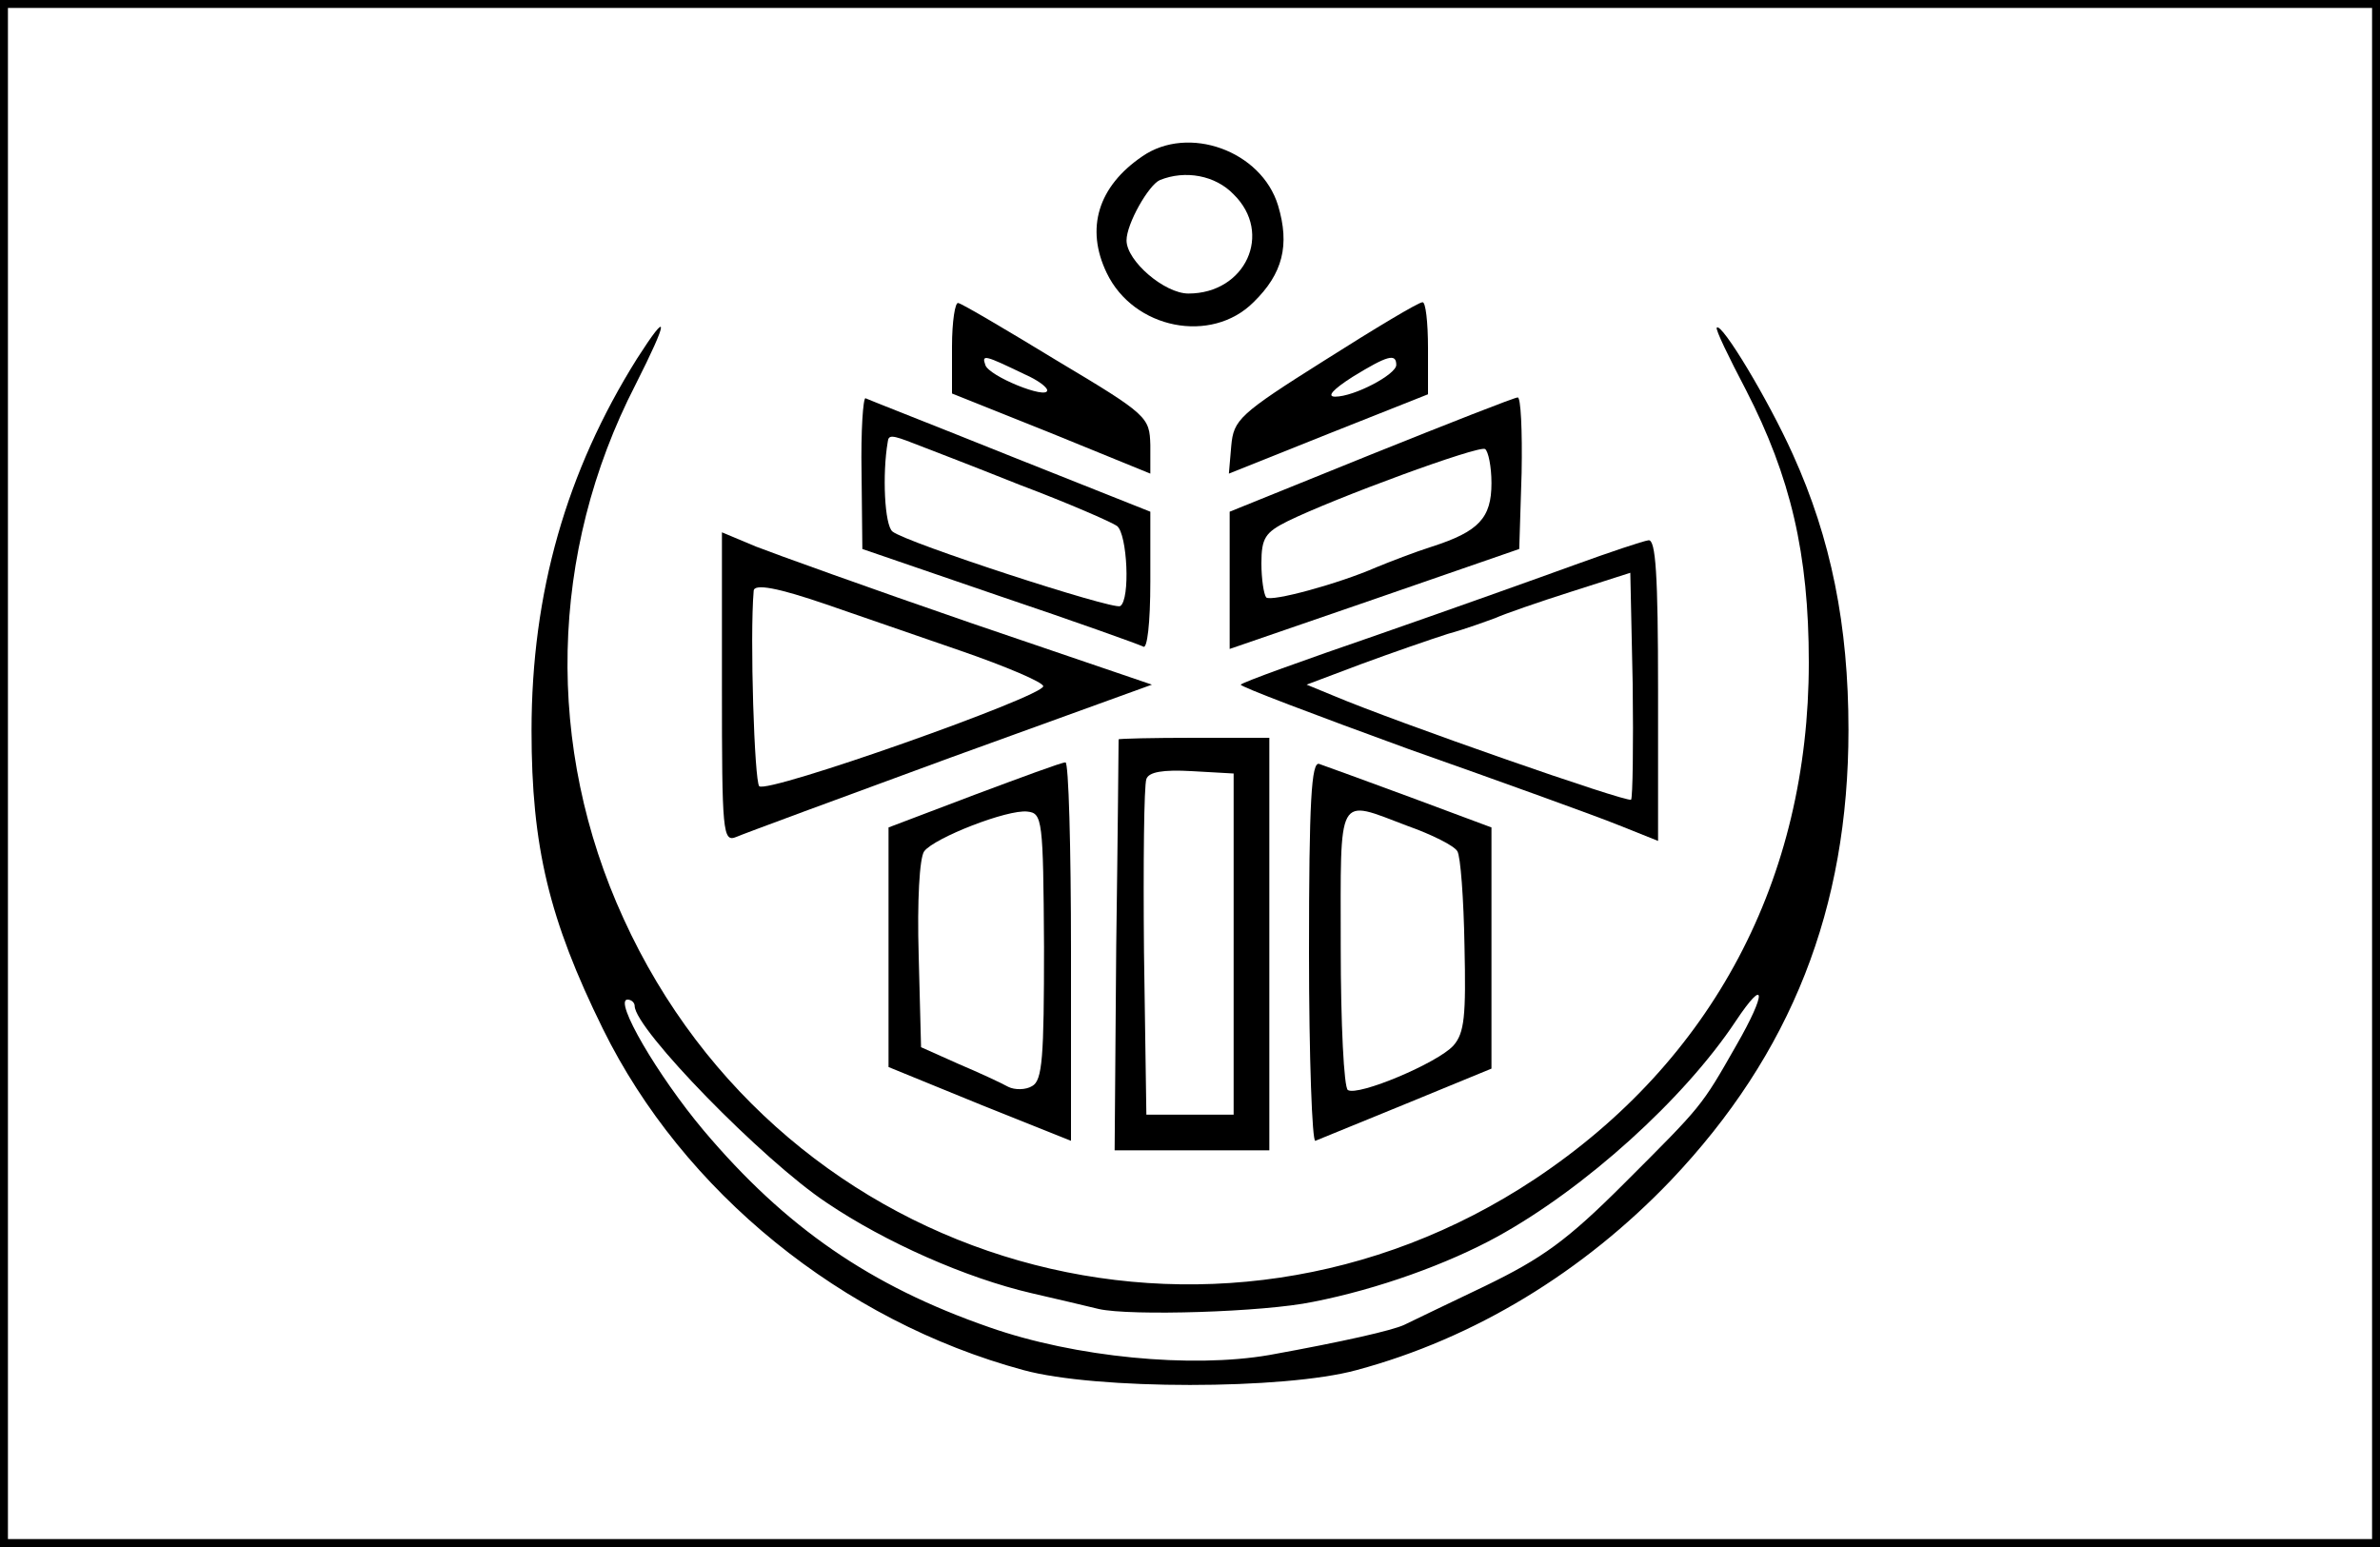 <?xml version="1.0" standalone="no"?>
<!DOCTYPE svg PUBLIC "-//W3C//DTD SVG 20010904//EN"
 "http://www.w3.org/TR/2001/REC-SVG-20010904/DTD/svg10.dtd">
<svg version="1.0" xmlns="http://www.w3.org/2000/svg"
 width="300pt" height="195pt" viewBox="0 0 300 195"
 preserveAspectRatio="xMidYMid meet">
<g transform="translate(0,195) scale(0.1,-0.1)"
fill="#000000" stroke="none">
<path d="M0 975 l0 -975 1500 0 1500 0 0 975 0 975 -1500 0 -1500 0 0 -975z
m2990 0 l0 -965 -1490 0 -1490 0 0 965 0 965 1490 0 1490 0 0 -965z"/>
<path d="M1440 1753 c-56 -38 -72 -91 -45 -147 34 -71 132 -90 185 -37 37 36
46 72 31 122 -21 69 -113 102 -171 62z m115 -48 c50 -49 15 -125 -57 -125 -30
0 -78 41 -78 67 0 21 28 70 42 76 32 13 70 6 93 -18z"/>
<path d="M1200 1513 l0 -59 125 -50 125 -51 0 36 c-1 35 -3 38 -117 106 -64
39 -120 72 -125 73 -4 2 -8 -23 -8 -55z m92 -35 c16 -7 28 -16 28 -20 0 -12
-74 18 -78 32 -5 14 0 12 50 -12z"/>
<path d="M1670 1496 c-108 -68 -115 -75 -118 -108 l-3 -35 125 50 126 50 0 58
c0 33 -3 59 -7 58 -5 0 -60 -33 -123 -73z m90 -6 c0 -12 -53 -40 -77 -40 -11
0 -3 9 22 25 44 27 55 30 55 15z"/>
<path d="M803 1498 c-89 -142 -133 -295 -133 -469 0 -146 22 -238 90 -376 101
-205 301 -368 530 -430 91 -25 329 -25 420 0 149 40 286 124 396 239 152 160
224 343 224 568 0 132 -22 241 -70 347 -31 69 -90 167 -96 160 -2 -2 15 -37
37 -79 56 -109 79 -206 79 -343 0 -273 -121 -502 -345 -651 -405 -269 -947
-115 -1149 328 -99 216 -94 461 15 673 42 83 43 97 2 33z m1386 -865 c-45 -79
-43 -76 -142 -175 -72 -72 -103 -94 -175 -129 -48 -23 -94 -45 -102 -49 -15
-7 -76 -21 -170 -38 -98 -17 -245 -3 -353 35 -150 52 -257 126 -360 248 -58
69 -114 165 -96 165 5 0 9 -4 9 -8 0 -29 162 -195 242 -248 74 -50 176 -95
258 -114 30 -7 69 -16 85 -20 40 -9 208 -4 270 9 82 16 170 48 232 82 111 61
236 174 301 272 38 57 39 36 1 -30z"/>
<path d="M1086 1354 l1 -96 172 -59 c95 -32 176 -61 182 -64 5 -4 9 29 9 82
l0 88 -176 70 c-97 39 -179 71 -183 73 -3 1 -6 -41 -5 -94z m66 37 c13 -5 73
-28 133 -52 61 -23 116 -47 123 -52 13 -10 17 -93 4 -101 -9 -5 -270 80 -287
94 -10 8 -13 72 -6 113 1 9 5 9 33 -2z"/>
<path d="M1728 1377 l-178 -72 0 -86 0 -87 183 63 182 63 3 96 c1 53 -1 96 -5
95 -4 0 -88 -33 -185 -72z m152 -36 c0 -44 -16 -61 -75 -80 -22 -7 -53 -19
-70 -26 -48 -21 -133 -44 -139 -38 -3 4 -6 23 -6 43 0 32 5 39 33 53 59 29
241 96 249 91 4 -3 8 -22 8 -43z"/>
<path d="M910 1084 c0 -183 1 -196 18 -189 9 4 131 49 270 100 l254 92 -229
78 c-125 43 -247 87 -270 96 l-43 18 0 -195z m132 104 c35 -12 110 -38 168
-58 58 -20 105 -40 105 -45 0 -13 -348 -136 -358 -126 -6 6 -12 188 -7 246 0
10 31 4 92 -17z"/>
<path d="M1985 1238 c-44 -16 -156 -56 -248 -88 -93 -32 -171 -60 -173 -63 -2
-2 93 -38 211 -81 119 -42 238 -85 265 -96 l50 -20 0 190 c0 146 -3 190 -12
189 -7 -1 -49 -15 -93 -31z m71 -296 c-5 -4 -297 98 -375 131 l-34 14 69 26
c38 14 87 31 109 38 22 6 49 16 60 20 11 5 54 20 95 33 l75 24 3 -140 c1 -78
0 -143 -2 -146z"/>
<path d="M1410 1018 c0 -2 -1 -119 -3 -261 l-2 -257 98 0 97 0 0 260 0 260
-95 0 c-52 0 -95 -1 -95 -2z m145 -258 l0 -215 -55 0 -55 0 -3 205 c-1 112 0
210 3 218 3 9 21 12 57 10 l53 -3 0 -215z"/>
<path d="M1228 948 l-108 -41 0 -151 0 -151 115 -47 115 -46 0 239 c0 131 -3
239 -7 238 -5 0 -56 -19 -115 -41z m88 -191 c0 -140 -2 -169 -15 -176 -8 -5
-22 -5 -30 -1 -9 5 -37 18 -63 29 l-47 21 -3 116 c-2 68 1 123 7 131 13 17
105 53 130 50 19 -2 20 -10 21 -170z"/>
<path d="M1650 750 c0 -133 4 -240 8 -238 5 2 56 23 115 47 l107 44 0 152 0
152 -102 38 c-57 21 -109 40 -115 42 -10 4 -13 -47 -13 -237z m124 159 c31
-11 59 -25 63 -32 4 -6 8 -60 9 -119 2 -89 0 -110 -14 -126 -20 -22 -120 -64
-133 -56 -5 3 -9 84 -9 180 0 197 -6 187 84 153z"/>
</g>
</svg>
